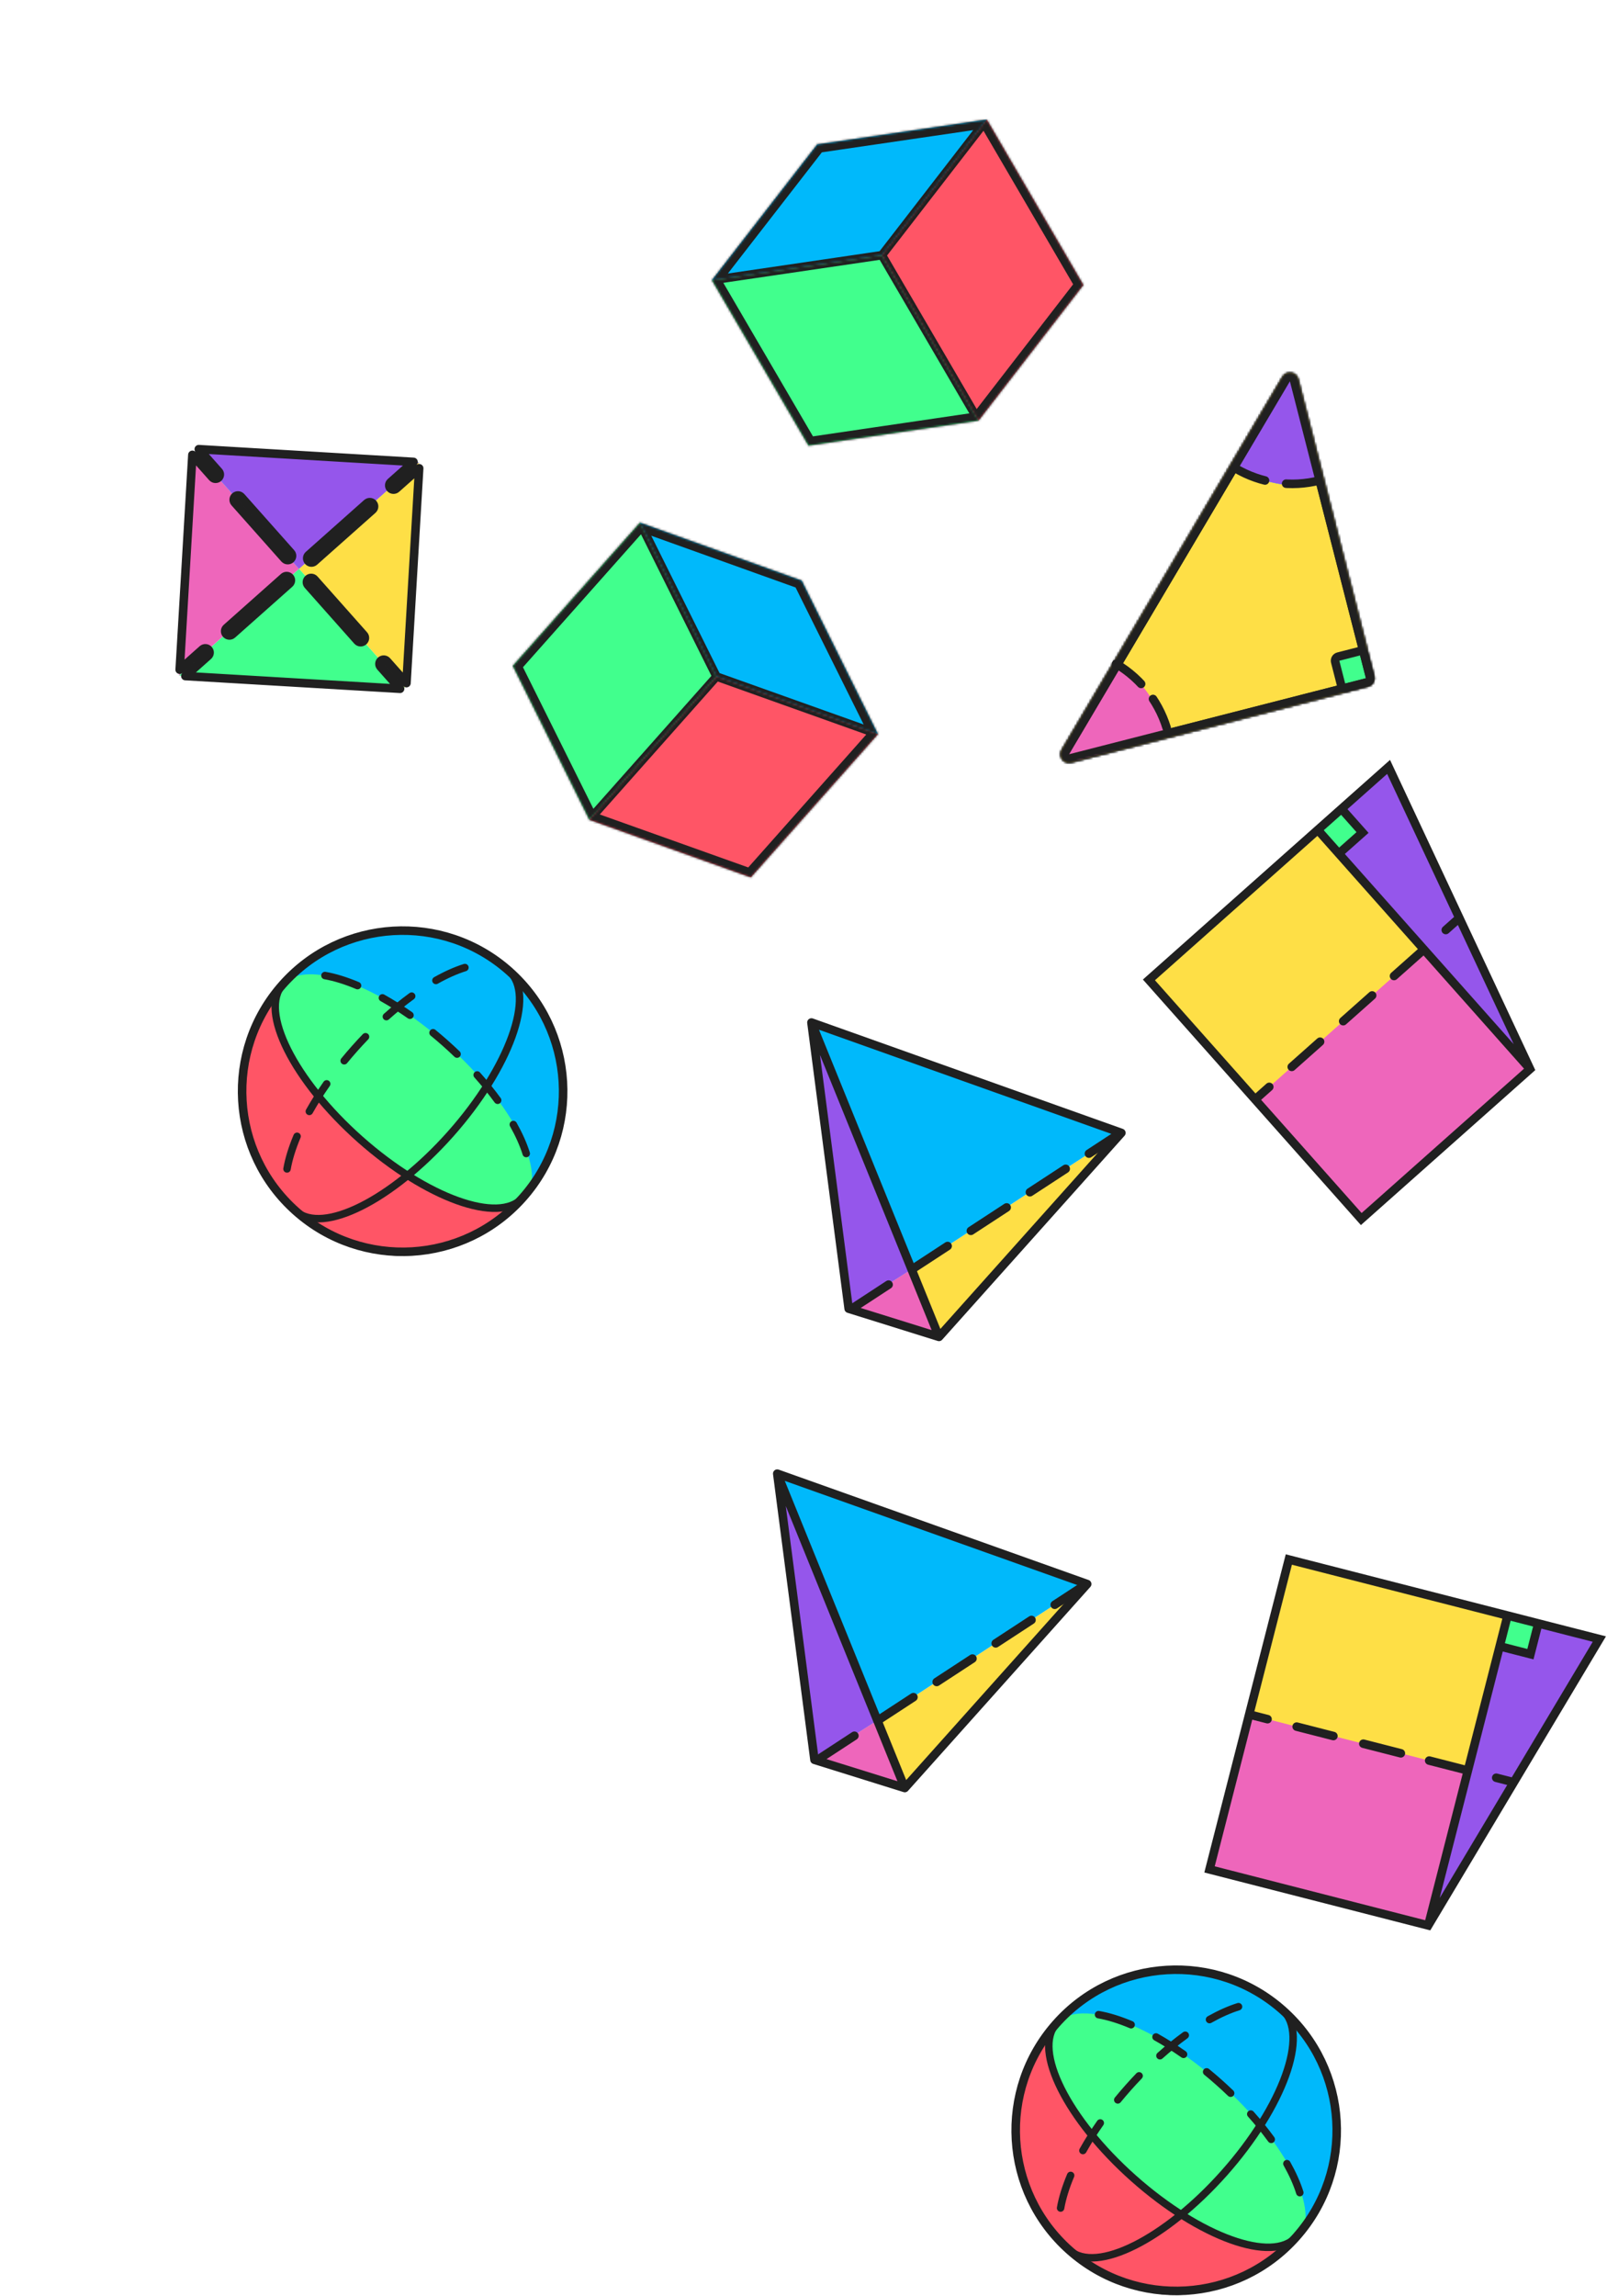 <svg width="752" height="1074" viewBox="0 0 752 1074" fill="none" xmlns="http://www.w3.org/2000/svg">
<g filter="url(#filter0_d_1309_645)">
<rect x="594.278" y="277.492" width="13.354" height="15.108" transform="rotate(-14.362 594.278 277.492)" fill="#41FF8D"/>
<path d="M474.38 325.495L516.448 313.76C517.471 313.474 517.962 312.311 517.454 311.379C511.571 300.588 505.434 289.368 495.514 282.113C493.983 280.993 492.823 280.503 492.431 281.164L469.856 319.617C468.034 322.719 470.915 326.462 474.38 325.495Z" fill="#EE66BB"/>
<path d="M552.174 190.973C550.073 189.829 549.482 186.933 550.705 184.876C555.983 175.993 567.853 154.683 571.044 148.943C571.564 148.008 572.422 147.294 573.483 147.154C575.427 146.897 576.731 147.362 576.54 148.765C576.397 149.811 576.086 150.864 576.348 151.886L586.82 192.785C587.083 193.813 586.735 194.72 585.718 195.021C582.344 196.021 574.018 197.487 567.395 196.09C560.801 194.699 556.751 193.466 552.174 190.973Z" fill="#9B5DE5"/>
<path d="M552.174 190.973C550.073 189.829 549.482 186.933 550.705 184.876C555.983 175.993 567.853 154.683 571.044 148.943C571.564 148.008 572.422 147.294 573.483 147.154C575.427 146.897 576.731 147.362 576.54 148.765C576.397 149.811 576.086 150.864 576.348 151.886L586.82 192.785C587.083 193.813 586.735 194.72 585.718 195.021C582.344 196.021 574.018 197.487 567.395 196.09C560.801 194.699 556.751 193.466 552.174 190.973Z" fill="#0CFFFF"/>
<path d="M552.174 190.973C550.073 189.829 549.482 186.933 550.705 184.876C555.983 175.993 567.853 154.683 571.044 148.943C571.564 148.008 572.422 147.294 573.483 147.154C575.427 146.897 576.731 147.362 576.54 148.765C576.397 149.811 576.086 150.864 576.348 151.886L586.82 192.785C587.083 193.813 586.735 194.72 585.718 195.021C582.344 196.021 574.018 197.487 567.395 196.09C560.801 194.699 556.751 193.466 552.174 190.973Z" fill="#9556EB"/>
<mask id="path-3-inside-1_1309_645" fill="white">
<path d="M613.044 286.219L577.489 147.355C576.605 143.903 571.988 143.243 570.172 146.309L466.864 320.727C465.048 323.794 467.845 327.525 471.298 326.641L610.161 291.086C612.301 290.538 613.592 288.359 613.044 286.219Z"/>
</mask>
<path d="M570.172 146.309L566.731 144.27L566.731 144.27L570.172 146.309ZM466.864 320.727L463.422 318.689L463.422 318.689L466.864 320.727ZM573.614 148.347L609.169 287.211L616.919 285.226L581.364 146.363L573.614 148.347ZM609.169 287.211L470.305 322.766L472.29 330.516L611.153 294.961L609.169 287.211ZM566.731 144.27L463.422 318.689L470.305 322.766L573.614 148.347L566.731 144.27ZM470.305 322.766C470.285 322.771 470.274 322.772 470.27 322.773C470.266 322.773 470.268 322.773 470.273 322.773C470.279 322.773 470.286 322.774 470.294 322.776C470.301 322.778 470.308 322.78 470.314 322.782C470.326 322.786 470.329 322.79 470.325 322.787C470.324 322.785 470.321 322.783 470.317 322.779C470.313 322.776 470.309 322.771 470.305 322.766C470.302 322.761 470.298 322.756 470.296 322.751C470.293 322.746 470.292 322.743 470.291 322.741C470.289 322.737 470.291 322.741 470.292 322.753C470.293 322.759 470.293 322.766 470.292 322.774C470.292 322.782 470.291 322.789 470.29 322.795C470.288 322.8 470.288 322.801 470.289 322.798C470.29 322.794 470.295 322.784 470.305 322.766L463.422 318.689C459.79 324.821 465.385 332.284 472.29 330.516L470.305 322.766ZM609.169 287.211L611.153 294.961C615.434 293.865 618.015 289.507 616.919 285.226L609.169 287.211ZM581.364 146.363C579.596 139.458 570.363 138.138 566.731 144.27L573.614 148.347C573.625 148.329 573.632 148.32 573.634 148.317C573.636 148.315 573.636 148.316 573.632 148.319C573.628 148.323 573.622 148.327 573.615 148.332C573.609 148.336 573.602 148.339 573.596 148.342C573.585 148.347 573.581 148.347 573.585 148.346C573.587 148.346 573.591 148.346 573.596 148.346C573.602 148.346 573.608 148.346 573.614 148.347C573.62 148.348 573.626 148.349 573.631 148.351C573.636 148.352 573.64 148.354 573.642 148.355C573.646 148.356 573.642 148.355 573.632 148.347C573.628 148.343 573.622 148.338 573.617 148.332C573.612 148.326 573.608 148.32 573.605 148.316C573.602 148.311 573.602 148.31 573.603 148.313C573.604 148.316 573.609 148.327 573.614 148.347L581.364 146.363Z" fill="#202020" mask="url(#path-3-inside-1_1309_645)"/>
<path d="M548.144 189.049C554.02 192.529 560.523 194.818 567.283 195.785C574.043 196.752 580.927 196.377 587.543 194.684" stroke="#202020" stroke-width="4" stroke-linecap="round" stroke-linejoin="round" stroke-dasharray="15 10"/>
<path d="M492.331 280.505C504.425 287.669 513.179 299.343 516.665 312.96" stroke="#202020" stroke-width="4" stroke-linecap="round" stroke-linejoin="round" stroke-dasharray="15 9"/>
<mask id="path-7-inside-2_1309_645" fill="white">
<path d="M570.172 146.309C571.988 143.243 576.605 143.903 577.489 147.355L613.044 286.219C613.592 288.359 612.301 290.538 610.161 291.086L471.298 326.641C467.845 327.525 465.048 323.794 466.864 320.727L570.172 146.309Z"/>
</mask>
<path d="M570.172 146.309C571.988 143.243 576.605 143.903 577.489 147.355L613.044 286.219C613.592 288.359 612.301 290.538 610.161 291.086L471.298 326.641C467.845 327.525 465.048 323.794 466.864 320.727L570.172 146.309Z" fill="#FEDF46"/>
<path d="M466.864 320.727L463.422 318.689L466.864 320.727ZM570.172 146.309L566.731 144.27L570.172 146.309ZM573.614 148.347L609.169 287.211L616.919 285.226L581.364 146.363L573.614 148.347ZM609.169 287.211L470.305 322.766L472.29 330.516L611.153 294.961L609.169 287.211ZM566.731 144.27L463.422 318.689L470.305 322.766L573.614 148.347L566.731 144.27ZM470.305 322.766C470.285 322.771 470.274 322.772 470.27 322.773C470.266 322.773 470.268 322.773 470.273 322.773C470.279 322.773 470.286 322.774 470.294 322.776C470.301 322.778 470.308 322.78 470.314 322.782C470.326 322.786 470.329 322.79 470.325 322.787C470.324 322.785 470.321 322.783 470.317 322.779C470.313 322.776 470.309 322.771 470.305 322.766C470.302 322.761 470.298 322.756 470.296 322.751C470.293 322.746 470.292 322.743 470.291 322.741C470.289 322.737 470.291 322.741 470.292 322.753C470.293 322.759 470.293 322.766 470.292 322.774C470.292 322.782 470.291 322.789 470.29 322.795C470.288 322.8 470.288 322.801 470.289 322.798C470.29 322.794 470.295 322.784 470.305 322.766L463.422 318.689C459.79 324.821 465.385 332.284 472.29 330.516L470.305 322.766ZM609.169 287.211L609.169 287.211L611.153 294.961C615.434 293.865 618.015 289.507 616.919 285.226L609.169 287.211ZM581.364 146.363C579.596 139.458 570.363 138.138 566.731 144.27L573.614 148.347C573.625 148.329 573.632 148.32 573.634 148.317C573.636 148.315 573.636 148.316 573.632 148.319C573.628 148.323 573.622 148.327 573.615 148.332C573.609 148.336 573.602 148.339 573.596 148.342C573.585 148.347 573.581 148.347 573.585 148.346C573.587 148.346 573.591 148.346 573.596 148.346C573.602 148.346 573.608 148.346 573.614 148.347C573.62 148.348 573.626 148.349 573.631 148.351C573.636 148.352 573.64 148.354 573.642 148.355C573.646 148.356 573.642 148.355 573.632 148.347C573.628 148.343 573.622 148.338 573.617 148.332C573.612 148.326 573.608 148.32 573.605 148.316C573.602 148.311 573.602 148.31 573.603 148.313C573.604 148.316 573.609 148.327 573.614 148.347L581.364 146.363Z" fill="#202020" mask="url(#path-7-inside-2_1309_645)"/>
<path d="M474.38 325.495L516.448 313.76C517.471 313.474 517.962 312.311 517.454 311.379C511.571 300.588 505.434 289.368 495.514 282.113C493.983 280.993 492.823 280.503 492.431 281.164L469.856 319.617C468.034 322.719 470.915 326.462 474.38 325.495Z" fill="#EE66BB"/>
<path d="M552.174 190.973C550.073 189.829 549.482 186.933 550.705 184.876C555.983 175.993 567.853 154.683 571.044 148.943C571.564 148.008 572.422 147.294 573.483 147.154C575.427 146.897 576.731 147.362 576.54 148.765C576.397 149.811 576.086 150.864 576.348 151.886L586.82 192.785C587.083 193.813 586.735 194.72 585.718 195.021C582.344 196.021 574.018 197.487 567.395 196.09C560.801 194.699 556.751 193.466 552.174 190.973Z" fill="#9B5DE5"/>
<path d="M552.174 190.973C550.073 189.829 549.482 186.933 550.705 184.876C555.983 175.993 567.853 154.683 571.044 148.943C571.564 148.008 572.422 147.294 573.483 147.154C575.427 146.897 576.731 147.362 576.54 148.765C576.397 149.811 576.086 150.864 576.348 151.886L586.82 192.785C587.083 193.813 586.735 194.72 585.718 195.021C582.344 196.021 574.018 197.487 567.395 196.09C560.801 194.699 556.751 193.466 552.174 190.973Z" fill="#0CFFFF"/>
<path d="M552.174 190.973C550.073 189.829 549.482 186.933 550.705 184.876C555.983 175.993 567.853 154.683 571.044 148.943C571.564 148.008 572.422 147.294 573.483 147.154C575.427 146.897 576.731 147.362 576.54 148.765C576.397 149.811 576.086 150.864 576.348 151.886L586.82 192.785C587.083 193.813 586.735 194.72 585.718 195.021C582.344 196.021 574.018 197.487 567.395 196.09C560.801 194.699 556.751 193.466 552.174 190.973Z" fill="#9556EB"/>
<rect x="594.319" y="277.594" width="14" height="15" rx="2" transform="rotate(-14.362 594.319 277.594)" fill="#41FF8D"/>
<path d="M548.144 189.049C554.02 192.529 560.523 194.818 567.283 195.785C574.043 196.752 580.927 196.377 587.543 194.684" stroke="#202020" stroke-width="4" stroke-linecap="round" stroke-linejoin="round" stroke-dasharray="15 10"/>
<path d="M492.331 280.505C504.425 287.669 513.179 299.343 516.665 312.96" stroke="#202020" stroke-width="4" stroke-linecap="round" stroke-linejoin="round" stroke-dasharray="15 9"/>
<rect x="594.319" y="277.594" width="14" height="15" rx="2" transform="rotate(-14.362 594.319 277.594)" stroke="#202020" stroke-width="4"/>
<mask id="path-14-inside-3_1309_645" fill="white">
<path d="M570.172 146.309C571.988 143.243 576.605 143.903 577.489 147.355L613.044 286.219C613.592 288.359 612.301 290.538 610.161 291.086L471.298 326.641C467.845 327.525 465.048 323.794 466.864 320.727L570.172 146.309Z"/>
</mask>
<path d="M466.864 320.727L463.422 318.689L466.864 320.727ZM570.172 146.309L566.731 144.27L570.172 146.309ZM573.614 148.347L609.169 287.211L616.919 285.226L581.364 146.363L573.614 148.347ZM609.169 287.211L470.305 322.766L472.29 330.516L611.153 294.961L609.169 287.211ZM566.731 144.27L463.422 318.689L470.305 322.766L573.614 148.347L566.731 144.27ZM470.305 322.766C470.285 322.771 470.274 322.772 470.27 322.773C470.266 322.773 470.268 322.773 470.273 322.773C470.279 322.773 470.286 322.774 470.294 322.776C470.301 322.778 470.308 322.78 470.314 322.782C470.326 322.786 470.329 322.79 470.325 322.787C470.324 322.785 470.321 322.783 470.317 322.779C470.313 322.776 470.309 322.771 470.305 322.766C470.302 322.761 470.298 322.756 470.296 322.751C470.293 322.746 470.292 322.743 470.291 322.741C470.289 322.737 470.291 322.741 470.292 322.753C470.293 322.759 470.293 322.766 470.292 322.774C470.292 322.782 470.291 322.789 470.29 322.795C470.288 322.8 470.288 322.801 470.289 322.798C470.29 322.794 470.295 322.784 470.305 322.766L463.422 318.689C459.79 324.821 465.385 332.284 472.29 330.516L470.305 322.766ZM609.169 287.211L609.169 287.211L611.153 294.961C615.434 293.865 618.015 289.507 616.919 285.226L609.169 287.211ZM581.364 146.363C579.596 139.458 570.363 138.138 566.731 144.27L573.614 148.347C573.625 148.329 573.632 148.32 573.634 148.317C573.636 148.315 573.636 148.316 573.632 148.319C573.628 148.323 573.622 148.327 573.615 148.332C573.609 148.336 573.602 148.339 573.596 148.342C573.585 148.347 573.581 148.347 573.585 148.346C573.587 148.346 573.591 148.346 573.596 148.346C573.602 148.346 573.608 148.346 573.614 148.347C573.62 148.348 573.626 148.349 573.631 148.351C573.636 148.352 573.64 148.354 573.642 148.355C573.646 148.356 573.642 148.355 573.632 148.347C573.628 148.343 573.622 148.338 573.617 148.332C573.612 148.326 573.608 148.32 573.605 148.316C573.602 148.311 573.602 148.31 573.603 148.313C573.604 148.316 573.609 148.327 573.614 148.347L581.364 146.363Z" fill="#202020" mask="url(#path-14-inside-3_1309_645)"/>
</g>
<g filter="url(#filter1_d_1309_645)">
<rect x="557.831" y="483.518" width="105.831" height="75.005" transform="rotate(-41.613 557.831 483.518)" fill="#EE66BB"/>
<rect x="507.76" y="427.652" width="106.166" height="75.217" transform="rotate(-41.613 507.76 427.652)" fill="#FEDF46"/>
<path d="M607.597 359.377L596.498 369.236L636.318 414.066L685.997 469.995L652.895 399.341L636.344 364.014L619.793 328.687L597.738 348.277L607.597 359.377Z" fill="#9B5DE5"/>
<path d="M607.597 359.377L596.498 369.236L636.318 414.066L685.997 469.995L652.895 399.341L636.344 364.014L619.793 328.687L597.738 348.277L607.597 359.377Z" fill="#0CFFFF"/>
<path d="M607.597 359.377L596.498 369.236L636.318 414.066L685.997 469.995L652.895 399.341L636.344 364.014L619.793 328.687L597.738 348.277L607.597 359.377Z" fill="#9556EB"/>
<path d="M586.639 358.136L596.498 369.236L607.597 359.377L597.738 348.277L586.639 358.136Z" fill="#41FF8D"/>
<path d="M619.793 328.687L621.604 327.839L620.467 325.413L618.465 327.192L619.793 328.687ZM685.997 469.995L687.325 471.491L688.442 470.499L687.808 469.147L685.997 469.995ZM607.597 359.377L608.925 360.872L610.421 359.544L609.092 358.049L607.597 359.377ZM645.224 403.48C644.398 404.213 644.323 405.477 645.057 406.303C645.791 407.129 647.055 407.204 647.881 406.47L645.224 403.48ZM621.007 424.99C620.181 425.724 620.107 426.988 620.84 427.814C621.574 428.64 622.838 428.714 623.664 427.981L621.007 424.99ZM613.429 437.072C614.255 436.338 614.33 435.074 613.596 434.248C612.863 433.422 611.599 433.348 610.773 434.081L613.429 437.072ZM597.223 446.117C596.397 446.85 596.322 448.114 597.056 448.94C597.789 449.766 599.053 449.841 599.879 449.107L597.223 446.117ZM589.068 458.71C589.894 457.977 589.969 456.713 589.235 455.887C588.502 455.061 587.238 454.986 586.412 455.72L589.068 458.71ZM573.15 467.499C572.324 468.233 572.249 469.497 572.983 470.323C573.717 471.149 574.981 471.223 575.807 470.49L573.15 467.499ZM507.646 428.302L506.317 426.807L504.822 428.135L506.15 429.63L507.646 428.302ZM607.004 540.161L605.509 541.489L606.837 542.984L608.332 541.656L607.004 540.161ZM565.284 479.837C566.11 479.103 566.184 477.839 565.451 477.013C564.717 476.187 563.453 476.113 562.627 476.846L565.284 479.837ZM597.993 367.908L588.134 356.808L585.143 359.465L595.002 370.564L597.993 367.908ZM597.826 370.731L608.925 360.872L606.269 357.882L595.169 367.741L597.826 370.731ZM587.967 359.632L599.066 349.773L596.41 346.782L585.31 356.641L587.967 359.632ZM599.066 349.773L621.121 330.183L618.465 327.192L596.41 346.782L599.066 349.773ZM609.092 358.049L599.233 346.949L596.243 349.606L606.102 360.705L609.092 358.049ZM651.084 400.19L684.186 470.844L687.808 469.147L654.706 398.493L651.084 400.19ZM651.567 397.846L645.224 403.48L647.881 406.47L654.223 400.837L651.567 397.846ZM687.492 468.667L637.813 412.738L634.823 415.394L684.502 471.323L687.492 468.667ZM637.813 412.738L597.993 367.908L595.002 370.564L634.823 415.394L637.813 412.738ZM634.99 412.571L621.007 424.99L623.664 427.981L637.646 415.561L634.99 412.571ZM610.773 434.081L597.223 446.117L599.879 449.107L613.429 437.072L610.773 434.081ZM586.412 455.72L573.15 467.499L575.807 470.49L589.068 458.71L586.412 455.72ZM508.974 429.797L587.967 359.632L585.31 356.641L506.317 426.807L508.974 429.797ZM608.332 541.656L687.325 471.491L684.669 468.5L605.676 538.665L608.332 541.656ZM506.15 429.63L555.829 485.559L558.82 482.903L509.141 426.974L506.15 429.63ZM555.829 485.559L605.509 541.489L608.499 538.832L558.82 482.903L555.829 485.559ZM562.627 476.846L555.997 482.736L558.653 485.727L565.284 479.837L562.627 476.846ZM617.982 329.536L634.533 364.863L638.155 363.166L621.604 327.839L617.982 329.536ZM634.533 364.863L651.084 400.19L654.706 398.493L638.155 363.166L634.533 364.863Z" fill="#202020"/>
</g>
<g filter="url(#filter2_d_1309_645)">
<path fill-rule="evenodd" clip-rule="evenodd" d="M409.086 595.554L493.49 500.404L396.462 563.693L409.086 595.554Z" fill="#FEDF46"/>
<path d="M396.462 563.693L493.49 500.404L349.932 449.774L396.462 563.693Z" fill="#00B9FB"/>
<path d="M396.462 563.693L349.932 449.774L367.847 581.939L396.462 563.693Z" fill="#9B5DE5"/>
<path d="M396.462 563.693L349.932 449.774L367.847 581.939L396.462 563.693Z" fill="#0CFFFF"/>
<path d="M396.462 563.693L349.932 449.774L367.847 581.939L396.462 563.693Z" fill="#9556EB"/>
<path d="M409.086 595.554L396.462 563.693L367.847 581.939L409.086 595.554Z" fill="#EE66BB"/>
<path d="M409.408 595.268L349.718 448.235M409.408 595.268L494.743 499.868L349.718 448.235M409.408 595.268L367.138 582.08L349.718 448.235" stroke="#202020" stroke-width="4" stroke-linecap="round" stroke-linejoin="round"/>
<path d="M369.074 581.771L493.218 500.642" stroke="#202020" stroke-width="4" stroke-linecap="round" stroke-dasharray="20 13"/>
</g>
<mask id="path-23-inside-4_1309_645" fill="white">
<path d="M299.466 244.421L335.298 316.418L275.776 383.428L239.944 311.432L299.466 244.421Z"/>
<path d="M299.466 244.421L335.298 316.418L410.866 343.372L375.158 271.543L299.466 244.421Z"/>
<path d="M335.298 316.418L275.776 383.428L351.344 410.382L410.866 343.372L335.298 316.418Z"/>
</mask>
<path d="M299.466 244.421L335.298 316.418L275.776 383.428L239.944 311.432L299.466 244.421Z" fill="#41FF8D"/>
<path d="M299.466 244.421L335.298 316.418L410.866 343.372L375.158 271.543L299.466 244.421Z" fill="#00B9FB"/>
<path d="M335.298 316.418L275.776 383.428L351.344 410.382L410.866 343.372L335.298 316.418Z" fill="#FF5566"/>
<path d="M297.676 245.312L333.508 317.309L337.089 315.527L301.257 243.53L297.676 245.312ZM333.803 315.09L274.281 382.1L277.271 384.757L336.793 317.746L333.803 315.09ZM411.538 341.488L335.97 314.534L334.626 318.301L410.194 345.255L411.538 341.488ZM299.466 244.421L300.815 240.656C299.278 240.105 297.56 240.544 296.476 241.765L299.466 244.421ZM275.776 383.428L272.195 385.211C272.656 386.137 273.458 386.848 274.432 387.196L275.776 383.428ZM239.944 311.432L236.954 308.776C235.87 309.996 235.636 311.753 236.363 313.214L239.944 311.432ZM375.158 271.543L378.74 269.762C378.28 268.837 377.48 268.126 376.507 267.777L375.158 271.543ZM410.866 343.372L413.856 346.028C414.94 344.808 415.174 343.052 414.447 341.591L410.866 343.372ZM351.344 410.382L350 414.15C351.536 414.698 353.251 414.258 354.334 413.039L351.344 410.382ZM279.357 381.646L243.525 309.65L236.363 313.214L272.195 385.211L279.357 381.646ZM242.935 314.088L302.457 247.078L296.476 241.765L236.954 308.776L242.935 314.088ZM298.117 248.187L373.809 275.309L376.507 267.777L300.815 240.656L298.117 248.187ZM371.576 273.324L407.284 345.152L414.447 341.591L378.74 269.762L371.576 273.324ZM407.875 340.715L348.353 407.726L354.334 413.039L413.856 346.028L407.875 340.715ZM352.688 406.615L277.12 379.661L274.432 387.196L350 414.15L352.688 406.615Z" fill="#202020" mask="url(#path-23-inside-4_1309_645)"/>
<g filter="url(#filter3_d_1309_645)">
<path fill-rule="evenodd" clip-rule="evenodd" d="M61.198 181.143L109.97 236.051L53.765 285.975L61.198 181.143Z" fill="#EE66BB"/>
<path d="M61.198 181.143L109.97 236.051L166.032 186.255L61.198 181.143Z" fill="#9B5DE5"/>
<path d="M61.198 181.143L109.97 236.051L166.032 186.255L61.198 181.143Z" fill="#0CFFFF"/>
<path d="M61.198 181.143L109.97 236.051L166.032 186.255L61.198 181.143Z" fill="#9556EB"/>
<path d="M166.032 186.255L109.97 236.051L159.383 291.68L166.032 186.255Z" fill="#FEDF46"/>
<path d="M109.97 236.051L53.765 285.975L159.383 291.68L109.97 236.051Z" fill="#41FF8D"/>
<path d="M54.081 283.214L60.028 182.738L69.377 193.263C70.111 194.089 71.375 194.164 72.201 193.43C73.026 192.697 73.101 191.433 72.368 190.607L63.018 180.081L163.494 186.028L152.816 195.513C151.99 196.246 151.915 197.51 152.649 198.336C153.382 199.162 154.646 199.237 155.472 198.503L166.151 189.018L160.204 289.494L151.053 279.191C150.319 278.366 149.055 278.291 148.229 279.024C147.403 279.758 147.329 281.022 148.062 281.848L157.214 292.151L56.738 286.204L67.416 276.719C68.242 275.986 68.317 274.721 67.583 273.896C66.85 273.07 65.585 272.995 64.76 273.729L54.081 283.214ZM76.031 263.717C75.205 264.45 75.13 265.715 75.864 266.54C76.597 267.366 77.861 267.441 78.687 266.708L105.456 242.93C106.282 242.196 106.357 240.932 105.623 240.106C104.89 239.281 103.626 239.206 102.8 239.939L76.031 263.717ZM114.423 229.615C113.598 230.348 113.523 231.613 114.256 232.438C114.99 233.264 116.254 233.339 117.08 232.605L144.377 208.359C145.203 207.625 145.278 206.361 144.544 205.535C143.811 204.709 142.547 204.634 141.721 205.368L114.423 229.615ZM82.849 202.406C82.115 201.58 80.851 201.506 80.025 202.239C79.199 202.973 79.124 204.237 79.858 205.063L103.166 231.303C103.9 232.129 105.164 232.204 105.99 231.471C106.816 230.737 106.89 229.473 106.157 228.647L82.849 202.406ZM117.107 240.975C116.373 240.149 115.109 240.074 114.284 240.808C113.458 241.541 113.383 242.806 114.116 243.631L137.268 269.696C138.002 270.522 139.266 270.597 140.092 269.863C140.918 269.13 140.992 267.865 140.259 267.04L117.107 240.975Z" stroke="#202020" stroke-width="4" stroke-linecap="round" stroke-linejoin="round"/>
</g>
<g filter="url(#filter4_d_1309_645)">
<path d="M214.501 530.193C187.317 560.797 140.083 563.226 109.001 535.617C77.919 508.009 74.759 460.818 101.943 430.214C129.127 399.61 176.361 397.181 207.443 424.79C238.525 452.398 241.685 499.589 214.501 530.193Z" fill="#00B9FB"/>
<path d="M108.706 535.654C64.887 495.66 86.705 447.759 103.092 428.808L215.843 528.958C196.545 550.684 152.524 575.648 108.706 535.654Z" fill="#FF5566"/>
<path d="M103.092 428.808L103.424 428.434L103.045 428.097L102.714 428.481L103.092 428.808ZM108.706 535.654L108.369 536.023L108.706 535.654ZM215.843 528.958L216.217 529.29L216.549 528.916L216.175 528.584L215.843 528.958ZM102.714 428.481C94.469 438.016 84.863 454.822 82.825 474.288C80.783 493.783 86.337 515.915 108.369 536.023L109.043 535.285C87.255 515.399 81.809 493.583 83.819 474.392C85.832 455.171 95.329 438.55 103.47 429.135L102.714 428.481ZM108.369 536.023C130.394 556.126 152.517 559.932 171.572 555.941C190.597 551.956 206.516 540.212 216.217 529.29L215.469 528.626C205.872 539.431 190.131 551.032 171.367 554.962C152.633 558.886 130.836 555.176 109.043 535.285L108.369 536.023ZM215.469 528.626C212.835 531.592 208.922 533.205 204.049 533.605C199.173 534.005 193.373 533.184 187.034 531.318C174.358 527.585 159.626 519.7 146.021 509.245C132.418 498.79 119.973 485.791 111.848 471.854C103.722 457.916 99.943 443.086 103.576 428.932L102.608 428.683C98.887 443.179 102.779 458.283 110.984 472.358C119.19 486.434 131.734 499.526 145.412 510.038C159.089 520.548 173.93 528.502 186.752 532.277C193.162 534.164 199.091 535.015 204.131 534.602C209.173 534.188 213.361 532.505 216.217 529.29L215.469 528.626ZM102.76 429.181L215.511 529.332L216.175 528.584L103.424 428.434L102.76 429.181Z" fill="#202020"/>
<ellipse cx="158.888" cy="480.795" rx="75.76" ry="30.048" transform="rotate(41.613 158.888 480.795)" fill="#41FF8D"/>
<circle cx="158.409" cy="480.37" r="75.118" transform="rotate(41.613 158.409 480.37)" stroke="#202020" stroke-width="4"/>
<path d="M214.573 530.257C203.552 542.664 169.473 530.387 138.454 502.835C107.436 475.283 91.225 442.89 102.246 430.482" stroke="#202020" stroke-width="3.5"/>
<path d="M122.063 426.27C126.71 427.082 131.854 428.671 137.312 430.973M148.961 436.711C153.179 439.073 157.498 441.787 161.846 444.828M172.649 453.026C174.562 454.594 176.469 456.221 178.364 457.904C180.26 459.588 182.1 461.29 183.882 463.004M193.297 472.765C196.83 476.724 200.035 480.692 202.878 484.603M210.211 495.954C212.89 500.724 214.926 505.292 216.247 509.52" stroke="#202020" stroke-width="3.5" stroke-linecap="round" stroke-linejoin="round"/>
<path d="M208.297 424.206C220.704 435.227 208.427 469.306 180.875 500.324C153.323 531.343 120.93 547.554 108.522 536.533" stroke="#202020" stroke-width="3.5"/>
<path d="M104.31 516.715C105.121 512.069 106.711 506.925 109.012 501.467M114.751 489.818C117.113 485.599 119.827 481.281 122.868 476.933M131.066 466.129C132.634 464.217 134.26 462.31 135.944 460.415C137.628 458.519 139.33 456.679 141.044 454.897M150.805 445.482C154.764 441.949 158.732 438.744 162.642 435.901M173.994 428.568C178.764 425.888 183.332 423.853 187.56 422.532" stroke="#202020" stroke-width="3.5" stroke-linecap="round" stroke-linejoin="round"/>
</g>
<g filter="url(#filter5_d_1309_645)">
<mask id="path-36-inside-5_1309_645" fill="white">
<path d="M303.127 101.051L382.691 89.353L427.901 166.744L348.336 178.442L303.127 101.051Z"/>
<path d="M303.127 101.051L382.691 89.353L431.783 25.895L352.416 37.527L303.127 101.051Z"/>
<path d="M382.691 89.353L427.901 166.744L476.992 103.286L431.783 25.895L382.691 89.353Z"/>
</mask>
<path d="M303.127 101.051L382.691 89.353L427.901 166.744L348.336 178.442L303.127 101.051Z" fill="#41FF8D"/>
<path d="M303.127 101.051L382.691 89.353L431.783 25.895L352.416 37.527L303.127 101.051Z" fill="#00B9FB"/>
<path d="M382.691 89.353L427.901 166.744L476.992 103.286L431.783 25.895L382.691 89.353Z" fill="#FF5566"/>
<path d="M303.418 103.03L382.982 91.332L382.401 87.374L302.836 99.072L303.418 103.03ZM380.965 90.362L426.174 167.753L429.628 165.736L384.418 88.344L380.965 90.362ZM430.201 24.671L381.11 88.129L384.273 90.577L433.365 27.119L430.201 24.671ZM303.127 101.051L299.966 98.599C298.965 99.889 298.849 101.658 299.673 103.069L303.127 101.051ZM427.901 166.744L428.482 170.702C429.506 170.551 430.431 170.01 431.064 169.192L427.901 166.744ZM348.336 178.442L344.882 180.46C345.705 181.869 347.303 182.637 348.918 182.4L348.336 178.442ZM352.416 37.527L351.836 33.569C350.814 33.719 349.89 34.258 349.256 35.075L352.416 37.527ZM431.783 25.895L435.237 23.877C434.414 22.468 432.818 21.7 431.203 21.937L431.783 25.895ZM476.992 103.286L480.156 105.734C481.154 104.444 481.269 102.677 480.446 101.268L476.992 103.286ZM427.319 162.787L347.754 174.485L348.918 182.4L428.482 170.702L427.319 162.787ZM351.79 176.425L306.581 99.033L299.673 103.069L344.882 180.46L351.79 176.425ZM306.287 103.503L355.577 39.979L349.256 35.075L299.966 98.599L306.287 103.503ZM352.997 41.484L432.363 29.852L431.203 21.937L351.836 33.569L352.997 41.484ZM428.329 27.912L473.539 105.304L480.446 101.268L435.237 23.877L428.329 27.912ZM473.829 100.839L424.737 164.297L431.064 169.192L480.156 105.734L473.829 100.839Z" fill="#202020" mask="url(#path-36-inside-5_1309_645)"/>
</g>
<g filter="url(#filter6_d_1309_645)">
<rect x="555.43" y="771.886" width="105.831" height="75.005" transform="rotate(14.362 555.43 771.886)" fill="#EE66BB"/>
<rect x="573.713" y="699.128" width="106.166" height="75.217" transform="rotate(14.362 573.713 699.128)" fill="#FEDF46"/>
<path d="M686.164 743.668L671.782 739.986L656.909 798.073L638.354 870.543L678.388 803.573L698.406 770.088L718.423 736.603L689.846 729.286L686.164 743.668Z" fill="#9B5DE5"/>
<path d="M686.164 743.668L671.782 739.986L656.909 798.073L638.354 870.543L678.388 803.573L698.406 770.088L718.423 736.603L689.846 729.286L686.164 743.668Z" fill="#0CFFFF"/>
<path d="M686.164 743.668L671.782 739.986L656.909 798.073L638.354 870.543L678.388 803.573L698.406 770.088L718.423 736.603L689.846 729.286L686.164 743.668Z" fill="#9556EB"/>
<path d="M675.464 725.604L671.782 739.986L686.164 743.668L689.846 729.286L675.464 725.604Z" fill="#41FF8D"/>
<path d="M718.423 736.603L720.14 737.629L721.514 735.33L718.919 734.666L718.423 736.603ZM638.354 870.543L637.858 872.48L639.304 872.85L640.07 871.569L638.354 870.543ZM686.164 743.668L685.668 745.605L687.605 746.102L688.101 744.164L686.164 743.668ZM670.666 799.531C669.596 799.257 668.507 799.902 668.233 800.973C667.959 802.043 668.604 803.132 669.674 803.406L670.666 799.531ZM639.288 791.497C638.218 791.223 637.128 791.868 636.854 792.938C636.58 794.008 637.226 795.098 638.296 795.372L639.288 791.497ZM625.034 791.976C626.104 792.25 627.194 791.605 627.468 790.535C627.742 789.465 627.097 788.375 626.027 788.101L625.034 791.976ZM608.47 783.606C607.399 783.332 606.31 783.977 606.036 785.047C605.762 786.118 606.407 787.207 607.477 787.481L608.47 783.606ZM593.469 783.894C594.539 784.168 595.629 783.523 595.903 782.453C596.177 781.383 595.531 780.293 594.461 780.019L593.469 783.894ZM577.278 775.62C576.208 775.346 575.118 775.991 574.844 777.061C574.57 778.131 575.216 779.221 576.286 779.495L577.278 775.62ZM573.111 699.397L573.607 697.459L571.669 696.963L571.173 698.901L573.111 699.397ZM536 844.336L534.062 843.84L533.566 845.777L535.504 846.273L536 844.336ZM562.651 776.004C563.721 776.278 564.811 775.632 565.085 774.562C565.358 773.492 564.713 772.403 563.643 772.129L562.651 776.004ZM673.719 740.482L677.402 726.1L673.527 725.108L669.844 739.489L673.719 740.482ZM671.286 741.923L685.668 745.605L686.66 741.73L672.278 738.048L671.286 741.923ZM674.968 727.541L689.35 731.224L690.342 727.349L675.96 723.666L674.968 727.541ZM689.35 731.224L717.927 738.541L718.919 734.666L690.342 727.349L689.35 731.224ZM688.101 744.164L691.784 729.782L687.909 728.79L684.226 743.172L688.101 744.164ZM676.672 802.547L636.637 869.516L640.07 871.569L680.105 804.599L676.672 802.547ZM678.884 801.635L670.666 799.531L669.674 803.406L677.892 805.51L678.884 801.635ZM640.291 871.039L658.846 798.569L654.971 797.577L636.416 870.047L640.291 871.039ZM658.846 798.569L673.719 740.482L669.844 739.489L654.971 797.577L658.846 798.569ZM657.405 796.136L639.288 791.497L638.296 795.372L656.413 800.011L657.405 796.136ZM626.027 788.101L608.47 783.606L607.477 787.481L625.034 791.976L626.027 788.101ZM594.461 780.019L577.278 775.62L576.286 779.495L593.469 783.894L594.461 780.019ZM572.614 701.334L674.968 727.541L675.96 723.666L573.607 697.459L572.614 701.334ZM535.504 846.273L637.858 872.48L638.85 868.605L536.496 842.398L535.504 846.273ZM571.173 698.901L552.618 771.37L556.493 772.362L575.048 699.893L571.173 698.901ZM552.618 771.37L534.062 843.84L537.937 844.832L556.493 772.362L552.618 771.37ZM563.643 772.129L555.051 769.929L554.059 773.804L562.651 776.004L563.643 772.129ZM716.706 735.577L696.689 769.062L700.122 771.114L720.14 737.629L716.706 735.577ZM696.689 769.062L676.672 802.547L680.105 804.599L700.122 771.114L696.689 769.062Z" fill="#202020"/>
</g>
<g filter="url(#filter7_d_1309_645)">
<path fill-rule="evenodd" clip-rule="evenodd" d="M393.086 806.554L477.49 711.404L380.462 774.693L393.086 806.554Z" fill="#FEDF46"/>
<path d="M380.462 774.693L477.49 711.404L333.932 660.774L380.462 774.693Z" fill="#00B9FB"/>
<path d="M380.462 774.693L333.932 660.774L351.847 792.939L380.462 774.693Z" fill="#9B5DE5"/>
<path d="M380.462 774.693L333.932 660.774L351.847 792.939L380.462 774.693Z" fill="#0CFFFF"/>
<path d="M380.462 774.693L333.932 660.774L351.847 792.939L380.462 774.693Z" fill="#9556EB"/>
<path d="M393.086 806.554L380.462 774.693L351.847 792.939L393.086 806.554Z" fill="#EE66BB"/>
<path d="M393.408 806.268L333.718 659.235M393.408 806.268L478.743 710.868L333.718 659.235M393.408 806.268L351.138 793.08L333.718 659.235" stroke="#202020" stroke-width="4" stroke-linecap="round" stroke-linejoin="round"/>
<path d="M353.074 792.771L477.218 711.642" stroke="#202020" stroke-width="4" stroke-linecap="round" stroke-dasharray="20 13"/>
</g>
<g filter="url(#filter8_d_1309_645)">
<path d="M576.501 1016.19C549.317 1046.8 502.083 1049.23 471.001 1021.62C439.919 994.009 436.759 946.818 463.943 916.214C491.127 885.609 538.361 883.181 569.443 910.79C600.525 938.398 603.685 985.589 576.501 1016.19Z" fill="#00B9FB"/>
<path d="M470.706 1021.65C426.887 981.66 448.705 933.759 465.092 914.808L577.843 1014.96C558.545 1036.68 514.524 1061.65 470.706 1021.65Z" fill="#FF5566"/>
<path d="M465.092 914.808L465.424 914.434L465.045 914.097L464.714 914.481L465.092 914.808ZM470.706 1021.65L470.369 1022.02L470.706 1021.65ZM577.843 1014.96L578.217 1015.29L578.549 1014.92L578.175 1014.58L577.843 1014.96ZM464.714 914.481C456.469 924.016 446.863 940.822 444.824 960.288C442.783 979.783 448.337 1001.91 470.369 1022.02L471.043 1021.28C449.255 1001.4 443.809 979.583 445.819 960.392C447.832 941.171 457.329 924.55 465.47 915.135L464.714 914.481ZM470.369 1022.02C492.394 1042.13 514.517 1045.93 533.572 1041.94C552.597 1037.96 568.516 1026.21 578.217 1015.29L577.469 1014.63C567.872 1025.43 552.131 1037.03 533.367 1040.96C514.633 1044.89 492.836 1041.18 471.043 1021.28L470.369 1022.02ZM577.469 1014.63C574.835 1017.59 570.922 1019.21 566.049 1019.6C561.173 1020 555.373 1019.18 549.034 1017.32C536.358 1013.59 521.626 1005.7 508.021 995.245C494.418 984.79 481.973 971.791 473.848 957.854C465.722 943.916 461.943 929.086 465.576 914.932L464.608 914.683C460.887 929.179 464.779 944.283 472.984 958.358C481.19 972.434 493.734 985.526 507.412 996.038C521.089 1006.55 535.93 1014.5 548.752 1018.28C555.162 1020.16 561.091 1021.01 566.131 1020.6C571.173 1020.19 575.361 1018.51 578.217 1015.29L577.469 1014.63ZM464.76 915.181L577.511 1015.33L578.175 1014.58L465.424 914.434L464.76 915.181Z" fill="#202020"/>
<ellipse cx="520.888" cy="966.794" rx="75.76" ry="30.048" transform="rotate(41.613 520.888 966.794)" fill="#41FF8D"/>
<circle cx="520.409" cy="966.37" r="75.118" transform="rotate(41.613 520.409 966.37)" stroke="#202020" stroke-width="4"/>
<path d="M576.573 1016.26C565.552 1028.66 531.473 1016.39 500.454 988.835C469.436 961.283 453.225 928.89 464.246 916.482" stroke="#202020" stroke-width="3.5"/>
<path d="M484.063 912.27C488.71 913.082 493.854 914.671 499.312 916.973M510.961 922.711C515.179 925.073 519.498 927.787 523.846 930.828M534.649 939.026C536.562 940.594 538.469 942.221 540.364 943.904C542.26 945.588 544.1 947.29 545.882 949.004M555.297 958.765C558.83 962.724 562.035 966.692 564.878 970.603M572.211 981.954C574.89 986.724 576.926 991.292 578.247 995.52" stroke="#202020" stroke-width="3.5" stroke-linecap="round" stroke-linejoin="round"/>
<path d="M570.297 910.206C582.704 921.227 570.427 955.306 542.875 986.324C515.323 1017.34 482.93 1033.55 470.522 1022.53" stroke="#202020" stroke-width="3.5"/>
<path d="M466.31 1002.72C467.121 998.069 468.711 992.925 471.012 987.467M476.751 975.818C479.113 971.599 481.827 967.281 484.868 962.933M493.066 952.129C494.634 950.217 496.26 948.31 497.944 946.415C499.628 944.519 501.33 942.679 503.044 940.897M512.805 931.482C516.764 927.949 520.732 924.744 524.642 921.901M535.994 914.568C540.764 911.888 545.332 909.853 549.56 908.532" stroke="#202020" stroke-width="3.5" stroke-linecap="round" stroke-linejoin="round"/>
</g>
<defs>
<filter id="filter0_d_1309_645" x="423" y="138" width="221.036" height="221.036" filterUnits="userSpaceOnUse" color-interpolation-filters="sRGB">
<feFlood flood-opacity="0" result="BackgroundImageFix"/>
<feColorMatrix in="SourceAlpha" type="matrix" values="0 0 0 0 0 0 0 0 0 0 0 0 0 0 0 0 0 0 127 0" result="hardAlpha"/>
<feOffset dx="30" dy="30"/>
<feComposite in2="hardAlpha" operator="out"/>
<feColorMatrix type="matrix" values="0 0 0 0 0 0 0 0 0 0 0 0 0 0 0 0 0 0 0.25 0"/>
<feBlend mode="normal" in2="BackgroundImageFix" result="effect1_dropShadow_1309_645"/>
<feBlend mode="normal" in="SourceGraphic" in2="effect1_dropShadow_1309_645" result="shape"/>
</filter>
<filter id="filter1_d_1309_645" x="504.822" y="325.413" width="244.329" height="247.571" filterUnits="userSpaceOnUse" color-interpolation-filters="sRGB">
<feFlood flood-opacity="0" result="BackgroundImageFix"/>
<feColorMatrix in="SourceAlpha" type="matrix" values="0 0 0 0 0 0 0 0 0 0 0 0 0 0 0 0 0 0 127 0" result="hardAlpha"/>
<feOffset dx="30" dy="30"/>
<feComposite in2="hardAlpha" operator="out"/>
<feColorMatrix type="matrix" values="0 0 0 0 0 0 0 0 0 0 0 0 0 0 0 0 0 0 0.25 0"/>
<feBlend mode="normal" in2="BackgroundImageFix" result="effect1_dropShadow_1309_645"/>
<feBlend mode="normal" in="SourceGraphic" in2="effect1_dropShadow_1309_645" result="shape"/>
</filter>
<filter id="filter2_d_1309_645" x="293" y="399" width="241.475" height="241.439" filterUnits="userSpaceOnUse" color-interpolation-filters="sRGB">
<feFlood flood-opacity="0" result="BackgroundImageFix"/>
<feColorMatrix in="SourceAlpha" type="matrix" values="0 0 0 0 0 0 0 0 0 0 0 0 0 0 0 0 0 0 127 0" result="hardAlpha"/>
<feOffset dx="30" dy="30"/>
<feComposite in2="hardAlpha" operator="out"/>
<feColorMatrix type="matrix" values="0 0 0 0 0 0 0 0 0 0 0 0 0 0 0 0 0 0 0.25 0"/>
<feBlend mode="normal" in2="BackgroundImageFix" result="effect1_dropShadow_1309_645"/>
<feBlend mode="normal" in="SourceGraphic" in2="effect1_dropShadow_1309_645" result="shape"/>
</filter>
<filter id="filter3_d_1309_645" x="0" y="126" width="250.232" height="250.232" filterUnits="userSpaceOnUse" color-interpolation-filters="sRGB">
<feFlood flood-opacity="0" result="BackgroundImageFix"/>
<feColorMatrix in="SourceAlpha" type="matrix" values="0 0 0 0 0 0 0 0 0 0 0 0 0 0 0 0 0 0 127 0" result="hardAlpha"/>
<feOffset dx="30" dy="30"/>
<feComposite in2="hardAlpha" operator="out"/>
<feColorMatrix type="matrix" values="0 0 0 0 0 0 0 0 0 0 0 0 0 0 0 0 0 0 0.25 0"/>
<feBlend mode="normal" in2="BackgroundImageFix" result="effect1_dropShadow_1309_645"/>
<feBlend mode="normal" in="SourceGraphic" in2="effect1_dropShadow_1309_645" result="shape"/>
</filter>
<filter id="filter4_d_1309_645" x="52" y="374" width="243.417" height="243.27" filterUnits="userSpaceOnUse" color-interpolation-filters="sRGB">
<feFlood flood-opacity="0" result="BackgroundImageFix"/>
<feColorMatrix in="SourceAlpha" type="matrix" values="0 0 0 0 0 0 0 0 0 0 0 0 0 0 0 0 0 0 127 0" result="hardAlpha"/>
<feOffset dx="30" dy="30"/>
<feComposite in2="hardAlpha" operator="out"/>
<feColorMatrix type="matrix" values="0 0 0 0 0 0 0 0 0 0 0 0 0 0 0 0 0 0 0.25 0"/>
<feBlend mode="normal" in2="BackgroundImageFix" result="effect1_dropShadow_1309_645"/>
<feBlend mode="normal" in="SourceGraphic" in2="effect1_dropShadow_1309_645" result="shape"/>
</filter>
<filter id="filter5_d_1309_645" x="288" y="0" width="234.141" height="234.374" filterUnits="userSpaceOnUse" color-interpolation-filters="sRGB">
<feFlood flood-opacity="0" result="BackgroundImageFix"/>
<feColorMatrix in="SourceAlpha" type="matrix" values="0 0 0 0 0 0 0 0 0 0 0 0 0 0 0 0 0 0 127 0" result="hardAlpha"/>
<feOffset dx="30" dy="30"/>
<feComposite in2="hardAlpha" operator="out"/>
<feColorMatrix type="matrix" values="0 0 0 0 0 0 0 0 0 0 0 0 0 0 0 0 0 0 0.25 0"/>
<feBlend mode="normal" in2="BackgroundImageFix" result="effect1_dropShadow_1309_645"/>
<feBlend mode="normal" in="SourceGraphic" in2="effect1_dropShadow_1309_645" result="shape"/>
</filter>
<filter id="filter6_d_1309_645" x="533.566" y="696.963" width="217.948" height="214.579" filterUnits="userSpaceOnUse" color-interpolation-filters="sRGB">
<feFlood flood-opacity="0" result="BackgroundImageFix"/>
<feColorMatrix in="SourceAlpha" type="matrix" values="0 0 0 0 0 0 0 0 0 0 0 0 0 0 0 0 0 0 127 0" result="hardAlpha"/>
<feOffset dx="30" dy="30"/>
<feComposite in2="hardAlpha" operator="out"/>
<feColorMatrix type="matrix" values="0 0 0 0 0 0 0 0 0 0 0 0 0 0 0 0 0 0 0.25 0"/>
<feBlend mode="normal" in2="BackgroundImageFix" result="effect1_dropShadow_1309_645"/>
<feBlend mode="normal" in="SourceGraphic" in2="effect1_dropShadow_1309_645" result="shape"/>
</filter>
<filter id="filter7_d_1309_645" x="277" y="610" width="241.475" height="241.439" filterUnits="userSpaceOnUse" color-interpolation-filters="sRGB">
<feFlood flood-opacity="0" result="BackgroundImageFix"/>
<feColorMatrix in="SourceAlpha" type="matrix" values="0 0 0 0 0 0 0 0 0 0 0 0 0 0 0 0 0 0 127 0" result="hardAlpha"/>
<feOffset dx="30" dy="30"/>
<feComposite in2="hardAlpha" operator="out"/>
<feColorMatrix type="matrix" values="0 0 0 0 0 0 0 0 0 0 0 0 0 0 0 0 0 0 0.25 0"/>
<feBlend mode="normal" in2="BackgroundImageFix" result="effect1_dropShadow_1309_645"/>
<feBlend mode="normal" in="SourceGraphic" in2="effect1_dropShadow_1309_645" result="shape"/>
</filter>
<filter id="filter8_d_1309_645" x="414" y="860" width="243.417" height="243.27" filterUnits="userSpaceOnUse" color-interpolation-filters="sRGB">
<feFlood flood-opacity="0" result="BackgroundImageFix"/>
<feColorMatrix in="SourceAlpha" type="matrix" values="0 0 0 0 0 0 0 0 0 0 0 0 0 0 0 0 0 0 127 0" result="hardAlpha"/>
<feOffset dx="30" dy="30"/>
<feComposite in2="hardAlpha" operator="out"/>
<feColorMatrix type="matrix" values="0 0 0 0 0 0 0 0 0 0 0 0 0 0 0 0 0 0 0.25 0"/>
<feBlend mode="normal" in2="BackgroundImageFix" result="effect1_dropShadow_1309_645"/>
<feBlend mode="normal" in="SourceGraphic" in2="effect1_dropShadow_1309_645" result="shape"/>
</filter>
</defs>
</svg>
